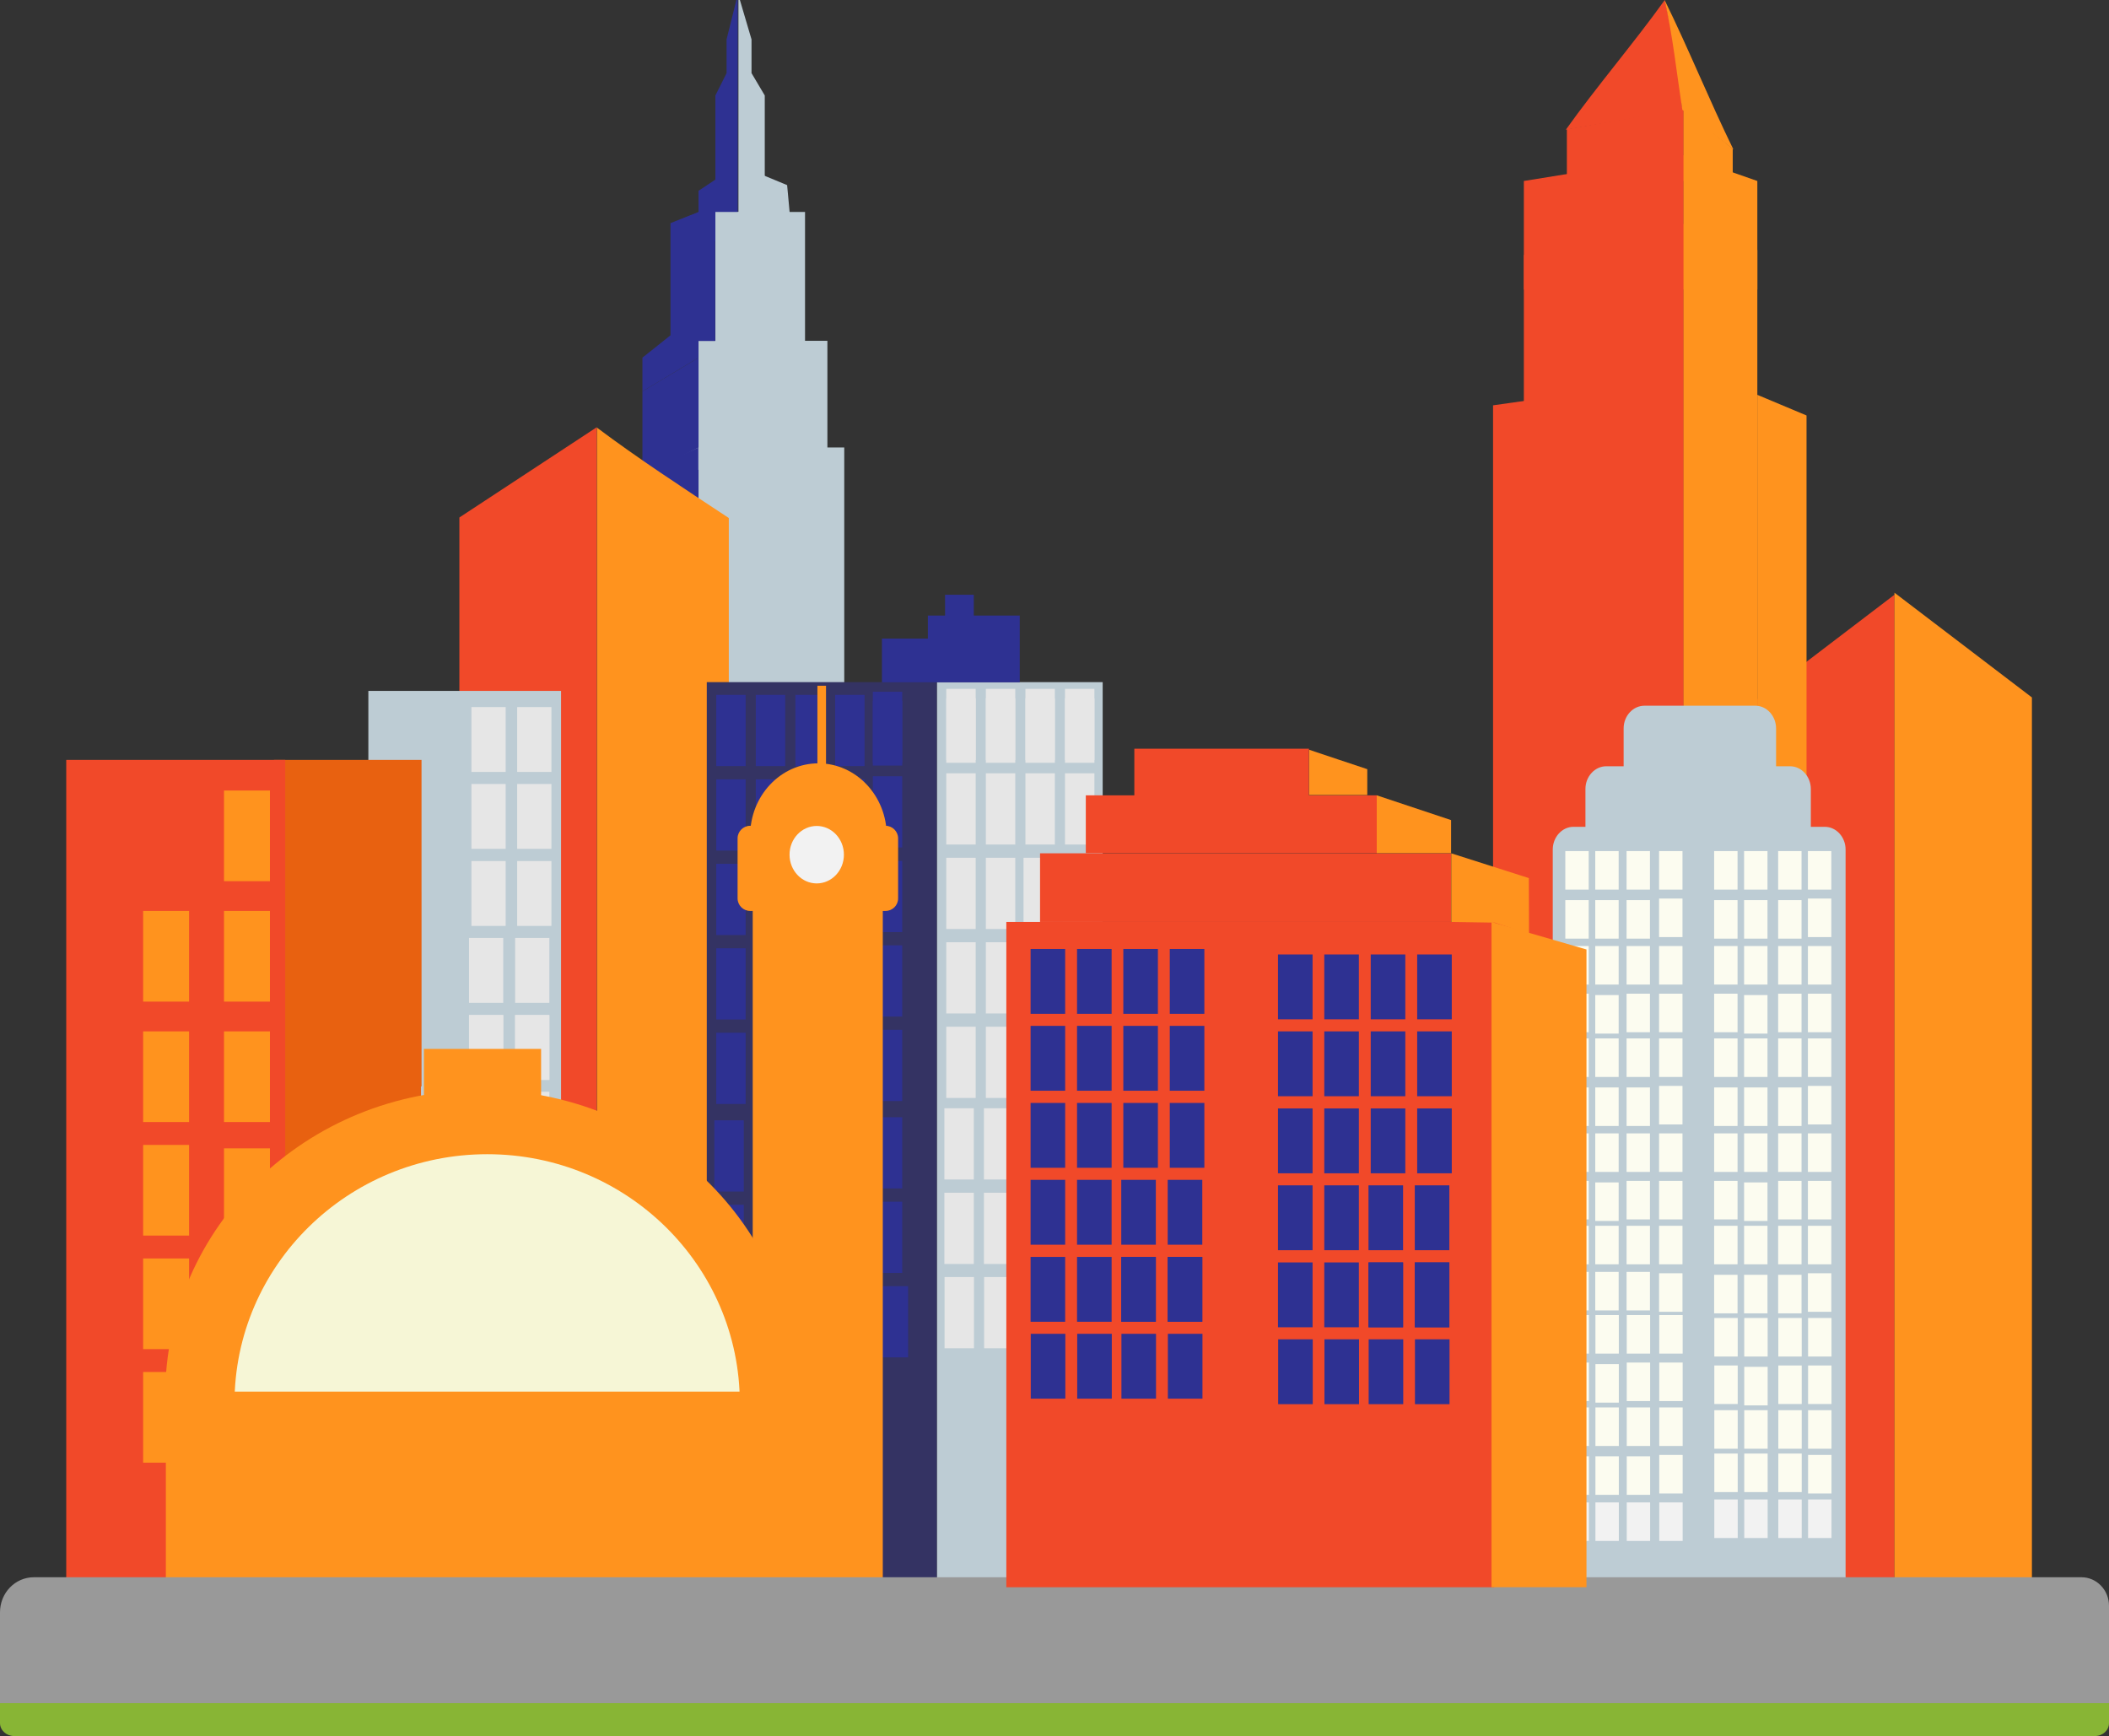 <?xml version="1.0" encoding="utf-8"?>
<!-- Generator: Adobe Illustrator 23.0.4, SVG Export Plug-In . SVG Version: 6.00 Build 0)  -->
<svg version="1.1" id="Layer_1" xmlns="http://www.w3.org/2000/svg" xmlns:xlink="http://www.w3.org/1999/xlink" x="0px" y="0px"
	 viewBox="0 0 1225.8 1009.1" style="enable-background:new 0 0 1225.8 1009.1;" xml:space="preserve">

<rect x="0" y="0" width="1225.8" height="1009.1" fill="#333333" stroke="none"/>

<g id="buildings">
	<path style="fill:#BDCCD4;" d="M392.9,634.9h97.8c0-124.9,0-249.9,0-374.8c-32.6,0-65.2,0-97.8,0V634.9z"/>
	<path style="fill:#2E3192;" d="M363.6,638.1H406v-378c-14.1,6.5-28.2,13-42.4,19.6C363.6,399.1,363.6,518.6,363.6,638.1z"/>
	<rect x="405.9" y="198.1" style="fill:#BDCCD4;" width="75" height="75"/>
	<polygon style="fill:#2E3192;" points="406,207.9 395.1,214.5 373.4,227.5 373.4,277 406,260.1 	"/>
	<path style="fill:#BDCCD4;" d="M480.9,207.9"/>
	<rect x="415.8" y="123.2" style="fill:#BDCCD4;" width="32.6" height="91.3"/>
	<path style="fill:#2E3192;" d="M396.2,185.1"/>
	<path style="fill:#2E3192;" d="M373.4,227.5l32.6-19.6v-84.7c-5.4,2.2-10.9,4.3-16.3,6.5c0,21.7,0,43.5,0,65.2l-16.3,13V227.5z"/>
	<path style="fill:#2E3192;" d="M428.8-3.2l-6.5,26.1v19.6l-6.5,13v48.9c-3.3,2.2-6.5,4.3-9.8,6.5c0,9.8,0,19.6,0,29.3h22.8V-3.2"/>
	<rect x="405.9" y="123.2" style="fill:#2E3192;" width="9.8" height="75"/>
	<path style="fill:#BDCCD4;" d="M457.5,107.6c1.3,14.1,2.6,28.2,3.9,42.4c-6.5-16.3-13-32.6-19.6-48.9L457.5,107.6z"/>
	<path style="fill:#BDCCD4;" d="M334.3,104.4"/>
	<rect x="415.8" y="123.2" style="fill:#BDCCD4;" width="52.1" height="78.2"/>
	<path style="fill:#F14929;" d="M267,748h79.9V248.3c-26.6,17.5-53.3,35-79.9,52.5C267,449.8,267,598.9,267,748z"/>
	<path style="fill:#FF931E;" d="M423.6,748.4H347V248.6c23.3,17.5,50,35,76.6,52.5C423.6,450.2,423.6,599.3,423.6,748.4z"/>
	<rect x="544.5" y="396.5" style="fill:#BDCCD4;" width="96.4" height="537.2"/>
	<rect x="410.8" y="396.5" style="fill:#343363;" width="133.7" height="537.2"/>
	<polygon style="fill:#2E3192;" points="512.6,371.2 512.6,396.6 592.7,396.6 592.7,357.8 566,357.8 566,345.7 549.3,345.7 
		549.3,357.8 539.3,357.8 539.3,371.2 	"/>
	<rect x="507.3" y="649.4" style="fill:#2E3192;" width="17.1" height="41.4"/>
	<rect x="507.3" y="698.5" style="fill:#2E3192;" width="17.1" height="41.4"/>
	<rect x="510.7" y="747.6" style="fill:#2E3192;" width="17.1" height="41.4"/>
	<rect x="484.3" y="651.2" style="fill:#2E3192;" width="17.1" height="41.4"/>
	<rect x="461.3" y="651.2" style="fill:#2E3192;" width="17.1" height="41.4"/>
	<rect x="438.2" y="651.2" style="fill:#2E3192;" width="17.1" height="41.4"/>
	<rect x="415.2" y="651.2" style="fill:#2E3192;" width="17.1" height="41.4"/>
	<rect x="438.2" y="700.3" style="fill:#2E3192;" width="17.1" height="41.4"/>
	<rect x="415.2" y="700.3" style="fill:#2E3192;" width="17.1" height="41.4"/>
	<rect x="441.6" y="749.4" style="fill:#2E3192;" width="17.1" height="41.4"/>
	<rect x="418.6" y="749.4" style="fill:#2E3192;" width="17.1" height="41.4"/>
	<rect x="1040.3" y="628.3" style="fill:#2E3192;" width="25" height="37.7"/>
	<rect x="1006.8" y="628.3" style="fill:#2E3192;" width="25" height="37.7"/>
	<rect x="484.3" y="700.3" style="fill:#2E3192;" width="17.1" height="41.4"/>
	<rect x="461.3" y="700.3" style="fill:#2E3192;" width="17.1" height="41.4"/>
	<rect x="487.7" y="749.4" style="fill:#2E3192;" width="17.1" height="41.4"/>
	<rect x="464.7" y="749.4" style="fill:#2E3192;" width="17.1" height="41.4"/>
	<rect x="1040.3" y="673" style="fill:#2E3192;" width="25" height="37.7"/>
	<rect x="1006.8" y="673" style="fill:#2E3192;" width="25" height="37.7"/>
	<rect x="1072.4" y="673" style="fill:#2E3192;" width="25" height="37.7"/>
	<rect x="1072.4" y="628.3" style="fill:#2E3192;" width="25" height="37.7"/>
	<rect x="439.3" y="403.9" style="fill:#2E3192;" width="17.1" height="41.4"/>
	<rect x="416.3" y="403.9" style="fill:#2E3192;" width="17.1" height="41.4"/>
	<rect x="439.3" y="453" style="fill:#2E3192;" width="17.1" height="41.4"/>
	<rect x="416.3" y="453" style="fill:#2E3192;" width="17.1" height="41.4"/>
	<rect x="439.3" y="502.1" style="fill:#2E3192;" width="17.1" height="41.4"/>
	<rect x="416.3" y="502.1" style="fill:#2E3192;" width="17.1" height="41.4"/>
	<rect x="485.4" y="403.9" style="fill:#2E3192;" width="17.1" height="41.4"/>
	<rect x="462.3" y="403.9" style="fill:#2E3192;" width="17.1" height="41.4"/>
	<rect x="485.4" y="453" style="fill:#2E3192;" width="17.1" height="41.4"/>
	<rect x="462.3" y="453" style="fill:#2E3192;" width="17.1" height="41.4"/>
	<rect x="439.3" y="551.2" style="fill:#2E3192;" width="17.1" height="41.4"/>
	<rect x="416.3" y="551.2" style="fill:#2E3192;" width="17.1" height="41.4"/>
	<rect x="439.3" y="600.3" style="fill:#2E3192;" width="17.1" height="41.4"/>
	<rect x="416.3" y="600.3" style="fill:#2E3192;" width="17.1" height="41.4"/>
	<rect x="484.3" y="551.2" style="fill:#2E3192;" width="17.1" height="41.4"/>
	<rect x="461.3" y="551.2" style="fill:#2E3192;" width="17.1" height="41.4"/>
	<rect x="484.3" y="600.3" style="fill:#2E3192;" width="17.1" height="41.4"/>
	<rect x="461.3" y="600.3" style="fill:#2E3192;" width="17.1" height="41.4"/>
	<rect x="484.3" y="502.1" style="fill:#2E3192;" width="17.1" height="41.4"/>
	<rect x="461.3" y="502.1" style="fill:#2E3192;" width="17.1" height="41.4"/>
	<rect x="484.3" y="551.2" style="fill:#2E3192;" width="17.1" height="41.4"/>
	<rect x="461.3" y="551.2" style="fill:#2E3192;" width="17.1" height="41.4"/>
	<rect x="619" y="405.9" style="fill:#E6E6E6;" width="17.1" height="37.5"/>
	<rect x="596" y="405.9" style="fill:#E6E6E6;" width="17.1" height="37.5"/>
	<rect x="573" y="405.9" style="fill:#E6E6E6;" width="17.1" height="37.5"/>
	<rect x="550" y="405.9" style="fill:#E6E6E6;" width="17.1" height="37.5"/>
	<rect x="573" y="400.4" style="fill:#E6E6E6;" width="17.1" height="41.4"/>
	<rect x="550" y="400.4" style="fill:#E6E6E6;" width="17.1" height="41.4"/>
	<rect x="573" y="449.5" style="fill:#E6E6E6;" width="17.1" height="41.4"/>
	<rect x="550" y="449.5" style="fill:#E6E6E6;" width="17.1" height="41.4"/>
	<rect x="573" y="498.6" style="fill:#E6E6E6;" width="17.1" height="41.4"/>
	<rect x="550" y="498.6" style="fill:#E6E6E6;" width="17.1" height="41.4"/>
	<rect x="619" y="400.4" style="fill:#E6E6E6;" width="17.1" height="41.4"/>
	<rect x="596" y="400.4" style="fill:#E6E6E6;" width="17.1" height="41.4"/>
	<rect x="619" y="449.5" style="fill:#E6E6E6;" width="17.1" height="41.4"/>
	<rect x="596" y="449.5" style="fill:#E6E6E6;" width="17.1" height="41.4"/>
	<rect x="573" y="547.7" style="fill:#E6E6E6;" width="17.1" height="41.4"/>
	<rect x="550" y="547.7" style="fill:#E6E6E6;" width="17.1" height="41.4"/>
	<rect x="573" y="596.8" style="fill:#E6E6E6;" width="17.1" height="41.4"/>
	<rect x="550" y="596.8" style="fill:#E6E6E6;" width="17.1" height="41.4"/>
	<rect x="617.9" y="547.7" style="fill:#E6E6E6;" width="17.1" height="41.4"/>
	<rect x="594.9" y="547.7" style="fill:#E6E6E6;" width="17.1" height="41.4"/>
	<rect x="617.9" y="596.8" style="fill:#E6E6E6;" width="17.1" height="41.4"/>
	<rect x="594.9" y="596.8" style="fill:#E6E6E6;" width="17.1" height="41.4"/>
	<rect x="617.9" y="498.6" style="fill:#E6E6E6;" width="17.1" height="41.4"/>
	<rect x="594.9" y="498.6" style="fill:#E6E6E6;" width="17.1" height="41.4"/>
	<rect x="617.9" y="547.7" style="fill:#E6E6E6;" width="17.1" height="41.4"/>
	<rect x="594.9" y="547.7" style="fill:#E6E6E6;" width="17.1" height="41.4"/>
	<rect x="617.9" y="644.2" style="fill:#E6E6E6;" width="17.1" height="41.4"/>
	<rect x="594.9" y="644.2" style="fill:#E6E6E6;" width="17.1" height="41.4"/>
	<rect x="571.9" y="644.2" style="fill:#E6E6E6;" width="17.1" height="41.4"/>
	<rect x="548.9" y="644.2" style="fill:#E6E6E6;" width="17.1" height="41.4"/>
	<rect x="571.9" y="693.3" style="fill:#E6E6E6;" width="17.1" height="41.4"/>
	<rect x="548.9" y="693.3" style="fill:#E6E6E6;" width="17.1" height="41.4"/>
	<rect x="572" y="742.3" style="fill:#E6E6E6;" width="17.1" height="41.4"/>
	<rect x="549" y="742.3" style="fill:#E6E6E6;" width="17.1" height="41.4"/>
	<rect x="617.9" y="693.3" style="fill:#E6E6E6;" width="17.1" height="41.4"/>
	<rect x="594.9" y="693.3" style="fill:#E6E6E6;" width="17.1" height="41.4"/>
	<rect x="621.3" y="742.3" style="fill:#E6E6E6;" width="17.1" height="41.4"/>
	<rect x="598.3" y="742.3" style="fill:#E6E6E6;" width="17.1" height="41.4"/>
	<rect x="507.3" y="407.5" style="fill:#2E3192;" width="17.1" height="37.5"/>
	<rect x="507.3" y="402.1" style="fill:#2E3192;" width="17.1" height="41.4"/>
	<rect x="507.3" y="451.2" style="fill:#2E3192;" width="17.1" height="41.4"/>
	<rect x="507.3" y="500.4" style="fill:#2E3192;" width="17.1" height="41.4"/>
	<rect x="507.3" y="549.5" style="fill:#2E3192;" width="17.1" height="41.4"/>
	<rect x="507.3" y="598.6" style="fill:#2E3192;" width="17.1" height="41.4"/>
	<path style="fill:#F14929;" d="M1021.2,925.3h79.9V345.7c-26.6,20.3-53.3,40.6-79.9,60.9C1021.2,579.5,1021.2,752.4,1021.2,925.3z"
		/>
	<path style="fill:#FF931E;" d="M1181,924.1h-79.9V344.5c26.6,20.3,53.3,40.6,79.9,60.9C1181,578.3,1181,751.2,1181,924.1z"/>
	<g>
		<rect x="214.1" y="401.6" style="fill:#BDCCD4;" width="112" height="540.1"/>
		<rect x="300.6" y="411" style="fill:#E6E6E6;" width="19.9" height="37.7"/>
		<rect x="274" y="411" style="fill:#E6E6E6;" width="19.9" height="37.7"/>
		<rect x="300.6" y="455.7" style="fill:#E6E6E6;" width="19.9" height="37.7"/>
		<rect x="274" y="455.7" style="fill:#E6E6E6;" width="19.9" height="37.7"/>
		<rect x="300.6" y="500.5" style="fill:#E6E6E6;" width="19.9" height="37.7"/>
		<rect x="274" y="500.5" style="fill:#E6E6E6;" width="19.9" height="37.7"/>
		<rect x="299.4" y="590" style="fill:#E6E6E6;" width="19.9" height="37.7"/>
		<rect x="272.6" y="590" style="fill:#E6E6E6;" width="19.9" height="37.7"/>
		<rect x="299.4" y="634.6" style="fill:#E6E6E6;" width="19.9" height="37.7"/>
		<rect x="272.6" y="634.6" style="fill:#E6E6E6;" width="19.9" height="37.7"/>
		<rect x="299.4" y="545.2" style="fill:#E6E6E6;" width="19.9" height="37.7"/>
		<rect x="272.6" y="545.2" style="fill:#E6E6E6;" width="19.9" height="37.7"/>
		<rect x="299.4" y="590" style="fill:#E6E6E6;" width="19.9" height="37.7"/>
		<rect x="272.6" y="590" style="fill:#E6E6E6;" width="19.9" height="37.7"/>
		<rect x="299.4" y="677.8" style="fill:#E6E6E6;" width="19.9" height="37.7"/>
		<rect x="272.6" y="677.8" style="fill:#E6E6E6;" width="19.9" height="37.7"/>
		<rect x="299.4" y="722.6" style="fill:#E6E6E6;" width="19.9" height="37.7"/>
		<rect x="272.6" y="722.6" style="fill:#E6E6E6;" width="19.9" height="37.7"/>
		<rect x="299.4" y="767.3" style="fill:#E6E6E6;" width="19.9" height="37.7"/>
		<rect x="272.6" y="767.3" style="fill:#E6E6E6;" width="19.9" height="37.7"/>
		<rect x="298.1" y="856.8" style="fill:#E6E6E6;" width="19.9" height="37.7"/>
		<rect x="271.4" y="856.8" style="fill:#E6E6E6;" width="19.9" height="37.7"/>
		<rect x="298.1" y="812.1" style="fill:#E6E6E6;" width="19.9" height="37.7"/>
		<rect x="271.4" y="812.1" style="fill:#E6E6E6;" width="19.9" height="37.7"/>
		<rect x="298.1" y="856.8" style="fill:#E6E6E6;" width="19.9" height="37.7"/>
		<rect x="271.4" y="856.8" style="fill:#E6E6E6;" width="19.9" height="37.7"/>
		<rect x="148" y="518.4" style="fill:#E86110;" width="96.7" height="421.8"/>
		<rect x="159.2" y="441.7" style="fill:#E86110;" width="85.8" height="189.8"/>
		<rect x="38.5" y="441.7" style="fill:#F14929;" width="127.3" height="500.1"/>
		<rect x="130.2" y="529.5" style="fill:#FF931E;" width="26.7" height="52.7"/>
		<polyline style="fill:#FF931E;" points="130.1,748.4 156.9,748.4 156.9,695.7 		"/>
	</g>
	<path style="fill:#F14929;" d="M885.7,863.5h92.9V130.2c-31,6-61.9,12-92.9,18C885.7,386.7,885.7,625.1,885.7,863.5z"/>
	<path style="fill:#F14929;" d="M953.5,863.5h-85.7c0-209.3,0-418.6,0-627.9c28.6-4,57.1-8.1,85.7-12.1V863.5z"/>
	<path style="fill:#FF931E;" d="M978.5,863.5h42.9c0-239.4,0-478.8,0-718.2c-14.3-5-28.6-10-42.9-15V863.5z"/>
	<path style="fill:#FF931E;" d="M1021.4,863.5h28.6c0-207.3,0-414.7,0-622c-9.5-4-19-8-28.6-12V863.5z"/>
	<path style="fill:#F14929;" d="M885.7,168.3h92.9V90.2c-31,5-61.9,10-92.9,15C885.7,126.2,885.7,147.3,885.7,168.3z"/>
	<path style="fill:#FF931E;" d="M978.5,168.3h42.9c0-21,0-42.1,0-63.1c-14.3-5-28.6-10-42.9-15V168.3z"/>
	<path style="fill:#F14929;" d="M910.7,105.2h67.9V63.1c-22.6,4-45.2,8-67.9,12C910.7,85.2,910.7,95.2,910.7,105.2z"/>
	<path style="fill:#FF931E;" d="M978.5,105.2h28.6c0-6.2,0-12.5,0-18.7c-9.5-7.8-19-15.6-28.6-23.4V105.2z"/>
	<path style="fill:#F14929;" d="M914.4,88.5"/>
	<path style="fill:#F14929;" d="M967.6,0c-17.9,25-39.7,50.4-57.5,75.4l67.7-11.6C976.2,40.7,972.4,21.1,967.6,0"/>
	<path style="fill:#FF931E;" d="M967.5,0c4.8,21,7,42.4,10.3,63.8l29.7,23.1C993.3,57.9,981.8,29.1,967.5,0"/>
	<line style="fill:none;" x1="490.7" y1="273.8" x2="493.9" y2="273.8"/>
	<line style="fill:none;stroke:#FF931E;stroke-width:5;stroke-miterlimit:10;" x1="477.6" y1="452" x2="477.6" y2="398.6"/>
	<path style="fill:#BDCCD4;" d="M902.5,493.8v443.6c0,7.2,5.4,13.2,12.1,13.2h146c6.6,0,12.1-5.9,12.1-13.2V493.8
		c0-7.2-5.4-13.2-12.1-13.2h-8.1v-22c0-7.2-5.4-13.2-12.1-13.2h-8.1v-22c0-7.2-5.4-13.2-12.1-13.2h-64.4c-6.6,0-12.1,5.9-12.1,13.2
		v22h-10.1c-6.6,0-12.1,5.9-12.1,13.2v22h-7C908,480.6,902.5,486.5,902.5,493.8z"/>
	<line style="fill:none;" x1="259.5" y1="802.2" x2="259.5" y2="802.2"/>
	<path style="fill:#FF931E;" d="M96,811.6c0-98.4,82.4-178.1,184-178.1s184,79.7,184,178.1"/>
	<rect x="246.4" y="609.7" style="fill:#FF931E;" width="68.1" height="36.1"/>
	<path style="fill:#F6F6D6;" d="M430,815.6c0-79.9-65.7-144.7-146.8-144.7s-146.9,64.8-146.9,144.7H430z"/>
	<rect x="96.4" y="808.9" style="fill:#FF931E;" width="364.2" height="144.4"/>
	<polygon style="fill:#8B7648;" points="157.4,874.4 168.7,874.4 168.7,874.4 	"/>
	<path style="fill:#FF931E;" d="M502,930.5h-53.4c-6.1,0-11.1-5-11.1-11.1V513.5h75.6v405.9C513.1,925.5,508.1,930.5,502,930.5z"/>
	<path style="fill:#FF931E;" d="M436,485.8c0-23.3,17.8-42.1,39.7-42.1s39.7,18.9,39.7,42.1"/>
	<path style="fill:#FF931E;" d="M514.7,529.5H436c-4,0-7.3-3.3-7.3-7.3v-34.9c0-4,3.3-7.3,7.3-7.3h78.7c4,0,7.3,3.3,7.3,7.3v34.9
		C522,526.3,518.7,529.5,514.7,529.5z"/>
	<ellipse style="fill:#F2F2F2;" cx="474.7" cy="496.8" rx="15.8" ry="16.7"/>
	<path style="fill:#666666;" d="M191.4,814.2"/>
	<path style="fill:#DBDB53;" d="M485,814.2"/>
	<g>
		<path style="fill:#999999;" d="M0,991.4h1225.8v-58c0-9.2-7.2-16.6-16-16.6H19.7C8.8,916.8,0,925.9,0,937.2L0,991.4L0,991.4z"/>
	</g>
	<rect x="1033.5" y="549.9" style="fill:#FCFCF0;" width="13.6" height="22.4"/>
	<rect x="1050.8" y="494.7" style="fill:#FCFCF0;" width="13.6" height="22.4"/>
	<rect x="996.3" y="577.6" style="fill:#FCFCF0;" width="13.6" height="22.4"/>
	<rect x="1013.7" y="578.4" style="fill:#FCFCF0;" width="13.6" height="22.4"/>
	<rect x="1033.5" y="577.6" style="fill:#FCFCF0;" width="13.6" height="22.4"/>
	<rect x="1050.8" y="577.6" style="fill:#FCFCF0;" width="13.6" height="22.4"/>
	<rect x="996.3" y="549.9" style="fill:#FCFCF0;" width="13.6" height="22.4"/>
	<rect x="1013.7" y="549.9" style="fill:#FCFCF0;" width="13.6" height="22.4"/>
	<rect x="1050.8" y="549.9" style="fill:#FCFCF0;" width="13.6" height="22.4"/>
	<rect x="996.3" y="523.2" style="fill:#FCFCF0;" width="13.6" height="22.4"/>
	<rect x="1013.7" y="523.2" style="fill:#FCFCF0;" width="13.6" height="22.4"/>
	<rect x="1033.5" y="523.2" style="fill:#FCFCF0;" width="13.6" height="22.4"/>
	<rect x="1050.8" y="522.3" style="fill:#FCFCF0;" width="13.6" height="22.4"/>
	<rect x="996.3" y="494.7" style="fill:#FCFCF0;" width="13.6" height="22.4"/>
	<rect x="1013.7" y="494.7" style="fill:#FCFCF0;" width="13.6" height="22.4"/>
	<rect x="1033.5" y="494.7" style="fill:#FCFCF0;" width="13.6" height="22.4"/>
	<rect x="945.4" y="549.9" style="fill:#FCFCF0;" width="13.6" height="22.4"/>
	<rect x="964.3" y="494.7" style="fill:#FCFCF0;" width="13.6" height="22.4"/>
	<rect x="909.8" y="577.6" style="fill:#FCFCF0;" width="13.6" height="22.4"/>
	<rect x="927.2" y="578.4" style="fill:#FCFCF0;" width="13.6" height="22.4"/>
	<rect x="945.4" y="577.6" style="fill:#FCFCF0;" width="13.6" height="22.4"/>
	<rect x="964.3" y="577.6" style="fill:#FCFCF0;" width="13.6" height="22.4"/>
	<rect x="909.8" y="549.9" style="fill:#FCFCF0;" width="13.6" height="22.4"/>
	<rect x="927.2" y="549.9" style="fill:#FCFCF0;" width="13.6" height="22.4"/>
	<rect x="964.3" y="549.9" style="fill:#FCFCF0;" width="13.6" height="22.4"/>
	<rect x="909.8" y="523.2" style="fill:#FCFCF0;" width="13.6" height="22.4"/>
	<rect x="927.2" y="523.2" style="fill:#FCFCF0;" width="13.6" height="22.4"/>
	<rect x="945.4" y="523.2" style="fill:#FCFCF0;" width="13.6" height="22.4"/>
	<rect x="964.3" y="522.3" style="fill:#FCFCF0;" width="13.6" height="22.4"/>
	<rect x="909.8" y="494.7" style="fill:#FCFCF0;" width="13.6" height="22.4"/>
	<rect x="927.2" y="494.7" style="fill:#FCFCF0;" width="13.6" height="22.4"/>
	<rect x="945.4" y="494.7" style="fill:#FCFCF0;" width="13.6" height="22.4"/>
	<rect x="1033.5" y="658.8" style="fill:#FCFCF0;" width="13.6" height="22.4"/>
	<rect x="1050.8" y="603.6" style="fill:#FCFCF0;" width="13.6" height="22.4"/>
	<rect x="996.3" y="686.4" style="fill:#FCFCF0;" width="13.6" height="22.4"/>
	<rect x="1013.7" y="687.3" style="fill:#FCFCF0;" width="13.6" height="22.4"/>
	<rect x="1033.5" y="686.4" style="fill:#FCFCF0;" width="13.6" height="22.4"/>
	<rect x="1050.8" y="686.4" style="fill:#FCFCF0;" width="13.6" height="22.4"/>
	<rect x="996.3" y="658.8" style="fill:#FCFCF0;" width="13.6" height="22.4"/>
	<rect x="1013.7" y="658.8" style="fill:#FCFCF0;" width="13.6" height="22.4"/>
	<rect x="1050.8" y="658.8" style="fill:#FCFCF0;" width="13.6" height="22.4"/>
	<rect x="996.3" y="632.1" style="fill:#FCFCF0;" width="13.6" height="22.4"/>
	<rect x="1013.7" y="632.1" style="fill:#FCFCF0;" width="13.6" height="22.4"/>
	<rect x="1033.5" y="632.1" style="fill:#FCFCF0;" width="13.6" height="22.4"/>
	<rect x="1050.8" y="631.2" style="fill:#FCFCF0;" width="13.6" height="22.4"/>
	<rect x="996.3" y="603.6" style="fill:#FCFCF0;" width="13.6" height="22.4"/>
	<rect x="1013.7" y="603.6" style="fill:#FCFCF0;" width="13.6" height="22.4"/>
	<rect x="1033.5" y="603.6" style="fill:#FCFCF0;" width="13.6" height="22.4"/>
	<rect x="945.4" y="658.8" style="fill:#FCFCF0;" width="13.6" height="22.4"/>
	<rect x="964.3" y="603.6" style="fill:#FCFCF0;" width="13.6" height="22.4"/>
	<rect x="909.8" y="686.4" style="fill:#FCFCF0;" width="13.6" height="22.4"/>
	<rect x="927.2" y="687.3" style="fill:#FCFCF0;" width="13.6" height="22.4"/>
	<rect x="945.4" y="686.4" style="fill:#FCFCF0;" width="13.6" height="22.4"/>
	<rect x="964.3" y="686.4" style="fill:#FCFCF0;" width="13.6" height="22.4"/>
	<rect x="909.8" y="658.8" style="fill:#FCFCF0;" width="13.6" height="22.4"/>
	<rect x="927.2" y="658.8" style="fill:#FCFCF0;" width="13.6" height="22.4"/>
	<rect x="964.3" y="658.8" style="fill:#FCFCF0;" width="13.6" height="22.4"/>
	<rect x="909.8" y="632.1" style="fill:#FCFCF0;" width="13.6" height="22.4"/>
	<rect x="927.2" y="632.1" style="fill:#FCFCF0;" width="13.6" height="22.4"/>
	<rect x="945.4" y="632.1" style="fill:#FCFCF0;" width="13.6" height="22.4"/>
	<rect x="964.3" y="631.2" style="fill:#FCFCF0;" width="13.6" height="22.4"/>
	<rect x="909.8" y="603.6" style="fill:#FCFCF0;" width="13.6" height="22.4"/>
	<rect x="927.2" y="603.6" style="fill:#FCFCF0;" width="13.6" height="22.4"/>
	<rect x="945.4" y="603.6" style="fill:#FCFCF0;" width="13.6" height="22.4"/>
	<rect x="1033.6" y="766.1" style="fill:#FCFCF0;" width="13.6" height="22.4"/>
	<rect x="1050.8" y="712.5" style="fill:#FCFCF0;" width="13.6" height="22.4"/>
	<rect x="996.4" y="793.7" style="fill:#FCFCF0;" width="13.6" height="22.4"/>
	<rect x="1013.8" y="794.5" style="fill:#FCFCF0;" width="13.6" height="22.4"/>
	<rect x="1033.6" y="793.7" style="fill:#FCFCF0;" width="13.6" height="22.4"/>
	<rect x="1050.9" y="793.7" style="fill:#FCFCF0;" width="13.6" height="22.4"/>
	<rect x="996.4" y="766.1" style="fill:#FCFCF0;" width="13.6" height="22.4"/>
	<rect x="1013.8" y="766.1" style="fill:#FCFCF0;" width="13.6" height="22.4"/>
	<rect x="1050.9" y="766.1" style="fill:#FCFCF0;" width="13.6" height="22.4"/>
	<rect x="996.3" y="741" style="fill:#FCFCF0;" width="13.6" height="22.4"/>
	<rect x="1013.7" y="741" style="fill:#FCFCF0;" width="13.6" height="22.4"/>
	<rect x="1033.5" y="741" style="fill:#FCFCF0;" width="13.6" height="22.4"/>
	<rect x="1050.8" y="740.1" style="fill:#FCFCF0;" width="13.6" height="22.4"/>
	<rect x="996.3" y="712.5" style="fill:#FCFCF0;" width="13.6" height="22.4"/>
	<rect x="1013.7" y="712.5" style="fill:#FCFCF0;" width="13.6" height="22.4"/>
	<rect x="1033.5" y="712.5" style="fill:#FCFCF0;" width="13.6" height="22.4"/>
	<rect x="945.5" y="764.4" style="fill:#FCFCF0;" width="13.6" height="22.4"/>
	<rect x="964.3" y="712.5" style="fill:#FCFCF0;" width="13.6" height="22.4"/>
	<rect x="909.9" y="792" style="fill:#FCFCF0;" width="13.6" height="22.4"/>
	<rect x="927.3" y="792.9" style="fill:#FCFCF0;" width="13.6" height="22.4"/>
	<rect x="945.5" y="792" style="fill:#FCFCF0;" width="13.6" height="22.4"/>
	<rect x="964.4" y="792" style="fill:#FCFCF0;" width="13.6" height="22.4"/>
	<rect x="909.9" y="764.4" style="fill:#FCFCF0;" width="13.6" height="22.4"/>
	<rect x="927.3" y="764.4" style="fill:#FCFCF0;" width="13.6" height="22.4"/>
	<rect x="964.4" y="764.4" style="fill:#FCFCF0;" width="13.6" height="22.4"/>
	<rect x="909.8" y="739.3" style="fill:#FCFCF0;" width="13.6" height="22.4"/>
	<rect x="927.2" y="739.3" style="fill:#FCFCF0;" width="13.6" height="22.4"/>
	<rect x="945.4" y="739.3" style="fill:#FCFCF0;" width="13.6" height="22.4"/>
	<rect x="964.3" y="740.1" style="fill:#FCFCF0;" width="13.6" height="22.4"/>
	<rect x="909.8" y="712.5" style="fill:#FCFCF0;" width="13.6" height="22.4"/>
	<rect x="927.2" y="712.5" style="fill:#FCFCF0;" width="13.6" height="22.4"/>
	<rect x="945.4" y="712.5" style="fill:#FCFCF0;" width="13.6" height="22.4"/>
	<rect x="945.5" y="873.3" style="fill:#F2F2F2;" width="13.6" height="22.4"/>
	<rect x="964.4" y="818.1" style="fill:#FCFCF0;" width="13.6" height="22.4"/>
	<rect x="909.9" y="873.3" style="fill:#F2F2F2;" width="13.6" height="22.4"/>
	<rect x="927.3" y="873.3" style="fill:#F2F2F2;" width="13.6" height="22.4"/>
	<rect x="964.4" y="873.3" style="fill:#F2F2F2;" width="13.6" height="22.4"/>
	<rect x="909.9" y="846.5" style="fill:#FCFCF0;" width="13.6" height="22.4"/>
	<rect x="927.3" y="846.5" style="fill:#FCFCF0;" width="13.6" height="22.4"/>
	<rect x="945.5" y="846.5" style="fill:#FCFCF0;" width="13.6" height="22.4"/>
	<rect x="964.4" y="845.7" style="fill:#FCFCF0;" width="13.6" height="22.4"/>
	<rect x="909.9" y="818.1" style="fill:#FCFCF0;" width="13.6" height="22.4"/>
	<rect x="927.3" y="818.1" style="fill:#FCFCF0;" width="13.6" height="22.4"/>
	<rect x="945.5" y="818.1" style="fill:#FCFCF0;" width="13.6" height="22.4"/>
	<rect x="1033.6" y="871.6" style="fill:#F2F2F2;" width="13.6" height="22.4"/>
	<rect x="1050.9" y="819.7" style="fill:#FCFCF0;" width="13.6" height="22.4"/>
	<rect x="996.4" y="871.6" style="fill:#F2F2F2;" width="13.6" height="22.4"/>
	<rect x="1013.8" y="871.6" style="fill:#F2F2F2;" width="13.6" height="22.4"/>
	<rect x="1050.9" y="871.6" style="fill:#F2F2F2;" width="13.6" height="22.4"/>
	<rect x="996.4" y="844.9" style="fill:#FCFCF0;" width="13.6" height="22.4"/>
	<rect x="1013.8" y="844.9" style="fill:#FCFCF0;" width="13.6" height="22.4"/>
	<rect x="1033.6" y="844.9" style="fill:#FCFCF0;" width="13.6" height="22.4"/>
	<rect x="1050.9" y="845.7" style="fill:#FCFCF0;" width="13.6" height="22.4"/>
	<rect x="996.4" y="819.7" style="fill:#FCFCF0;" width="13.6" height="22.4"/>
	<rect x="1013.8" y="819.7" style="fill:#FCFCF0;" width="13.6" height="22.4"/>
	<rect x="1033.6" y="819.7" style="fill:#FCFCF0;" width="13.6" height="22.4"/>
	<rect x="584.9" y="535.9" style="fill:#F14929;" width="283.6" height="386.7"/>
	<rect x="604.5" y="496" style="fill:#F14929;" width="238.9" height="39.9"/>
	<rect x="631.1" y="462.3" style="fill:#F14929;" width="169.2" height="33.6"/>
	<path style="fill:#FF931E;" d="M800.2,495.9h43.2c0-6.4,0-12.8,0-19.2c-14.4-4.8-28.8-9.6-43.2-14.4V495.9z"/>
	<rect x="659.3" y="435.2" style="fill:#F14929;" width="101.5" height="27.2"/>
	<path style="fill:#FF931E;" d="M760.9,462.1h33.8c0-5,0-10,0-15c-11.3-3.8-22.6-7.5-33.8-11.3V462.1z"/>
	<path style="fill:#FF931E;" d="M866.9,922.6h55.2c0-123.6,0-247.1,0-370.7c-18.4-5.3-36.8-10.7-55.2-16V922.6z"/>
	<rect x="823.7" y="554.8" style="fill:#2E3192;" width="20.1" height="37.7"/>
	<rect x="796.7" y="554.8" style="fill:#2E3192;" width="20.1" height="37.7"/>
	<rect x="769.7" y="554.8" style="fill:#2E3192;" width="20.1" height="37.7"/>
	<rect x="742.8" y="554.8" style="fill:#2E3192;" width="20.1" height="37.7"/>
	<rect x="769.7" y="599.5" style="fill:#2E3192;" width="20.1" height="37.7"/>
	<rect x="742.8" y="599.5" style="fill:#2E3192;" width="20.1" height="37.7"/>
	<rect x="769.7" y="644.3" style="fill:#2E3192;" width="20.1" height="37.7"/>
	<rect x="742.8" y="644.3" style="fill:#2E3192;" width="20.1" height="37.7"/>
	<rect x="769.7" y="689" style="fill:#2E3192;" width="20.1" height="37.7"/>
	<rect x="742.8" y="689" style="fill:#2E3192;" width="20.1" height="37.7"/>
	<rect x="823.7" y="599.5" style="fill:#2E3192;" width="20.1" height="37.7"/>
	<rect x="796.7" y="599.5" style="fill:#2E3192;" width="20.1" height="37.7"/>
	<rect x="823.7" y="644.3" style="fill:#2E3192;" width="20.1" height="37.7"/>
	<rect x="796.7" y="644.3" style="fill:#2E3192;" width="20.1" height="37.7"/>
	<rect x="769.7" y="733.8" style="fill:#2E3192;" width="20.1" height="37.7"/>
	<rect x="742.8" y="733.8" style="fill:#2E3192;" width="20.1" height="37.7"/>
	<rect x="769.8" y="778.5" style="fill:#2E3192;" width="20.1" height="37.7"/>
	<rect x="742.9" y="778.5" style="fill:#2E3192;" width="20.1" height="37.7"/>
	<rect x="822.3" y="733.8" style="fill:#2E3192;" width="20.1" height="37.7"/>
	<rect x="795.4" y="733.8" style="fill:#2E3192;" width="20.1" height="37.7"/>
	<rect x="822.4" y="778.5" style="fill:#2E3192;" width="20.1" height="37.7"/>
	<rect x="795.5" y="778.5" style="fill:#2E3192;" width="20.1" height="37.7"/>
	<rect x="822.3" y="689" style="fill:#2E3192;" width="20.1" height="37.7"/>
	<rect x="795.4" y="689" style="fill:#2E3192;" width="20.1" height="37.7"/>
	<rect x="822.3" y="733.8" style="fill:#2E3192;" width="20.1" height="37.7"/>
	<rect x="795.4" y="733.8" style="fill:#2E3192;" width="20.1" height="37.7"/>
	<rect x="679.9" y="551.6" style="fill:#2E3192;" width="20.1" height="37.7"/>
	<rect x="652.9" y="551.6" style="fill:#2E3192;" width="20.1" height="37.7"/>
	<rect x="626" y="551.6" style="fill:#2E3192;" width="20.1" height="37.7"/>
	<rect x="599" y="551.6" style="fill:#2E3192;" width="20.1" height="37.7"/>
	<rect x="626" y="596.3" style="fill:#2E3192;" width="20.1" height="37.7"/>
	<rect x="599" y="596.3" style="fill:#2E3192;" width="20.1" height="37.7"/>
	<rect x="626" y="641.1" style="fill:#2E3192;" width="20.1" height="37.7"/>
	<rect x="599" y="641.1" style="fill:#2E3192;" width="20.1" height="37.7"/>
	<rect x="626" y="685.8" style="fill:#2E3192;" width="20.1" height="37.7"/>
	<rect x="599" y="685.8" style="fill:#2E3192;" width="20.1" height="37.7"/>
	<rect x="679.9" y="596.3" style="fill:#2E3192;" width="20.1" height="37.7"/>
	<rect x="652.9" y="596.3" style="fill:#2E3192;" width="20.1" height="37.7"/>
	<rect x="679.9" y="641.1" style="fill:#2E3192;" width="20.1" height="37.7"/>
	<rect x="652.9" y="641.1" style="fill:#2E3192;" width="20.1" height="37.7"/>
	<rect x="626" y="730.6" style="fill:#2E3192;" width="20.1" height="37.7"/>
	<rect x="599" y="730.6" style="fill:#2E3192;" width="20.1" height="37.7"/>
	<rect x="626.1" y="775.3" style="fill:#2E3192;" width="20.1" height="37.7"/>
	<rect x="599.1" y="775.3" style="fill:#2E3192;" width="20.1" height="37.7"/>
	<rect x="678.7" y="730.6" style="fill:#2E3192;" width="20.1" height="37.7"/>
	<rect x="651.7" y="730.6" style="fill:#2E3192;" width="20.1" height="37.7"/>
	<rect x="678.8" y="775.3" style="fill:#2E3192;" width="20.1" height="37.7"/>
	<rect x="651.8" y="775.3" style="fill:#2E3192;" width="20.1" height="37.7"/>
	<rect x="678.7" y="685.8" style="fill:#2E3192;" width="20.1" height="37.7"/>
	<rect x="651.7" y="685.8" style="fill:#2E3192;" width="20.1" height="37.7"/>
	<rect x="678.7" y="730.6" style="fill:#2E3192;" width="20.1" height="37.7"/>
	<rect x="651.7" y="730.6" style="fill:#2E3192;" width="20.1" height="37.7"/>
	<path style="fill:#BDCCD4;" d="M429.1-3.2l7.7,26.1v19.6l7.7,13v48.9c3.8,2.2,7.7,4.3,11.5,6.5c0,9.8,0,19.6,0,29.3h-26.8V-3.2"/>
	<path style="fill:#FF931E;" d="M888.7,542.9l-19.8-6.6l-25.4-0.4V496c15,4.8,30.1,9.6,45.1,14.4c0,8.5,0.1,30.9,0.1,30.9"/>
	<path style="fill:#88B535;" d="M0,990h1225.8v11.6c0,4.2-3.7,7.5-8.2,7.5H8.2c-4.5,0-8.2-3.4-8.2-7.5V990z"/>
	<path style="fill:#666666;" d="M1166.2-594.3h0.7c-0.4,2.6-0.7,5.3-0.7,8V-594.3z"/>
	<path style="fill:#97B4BB;" d="M1294.2-594.3v8c0-2.7-0.2-5.4-0.7-8H1294.2z"/>
	<path style="fill:#97B4BB;" d="M1332.2-594.3h0.7c-0.4,2.6-0.7,5.3-0.7,8V-594.3z"/>
	<path style="fill:#97B4BB;" d="M1460.2-594.3v8c0-2.7-0.2-5.4-0.7-8H1460.2z"/>
	<path style="fill:#97B4BB;" d="M1500.9-563.8c-0.3,1.6-0.6,3.3-0.6,5c0,0.4,0,0.8,0,1.1v-6.1H1500.9z"/>
	<path style="fill:#97B4BB;" d="M1628.2-563.8v6.1c0-2.1-0.2-4.1-0.7-6.1H1628.2z"/>
	<path style="fill:#97B4BB;" d="M1460.2-586.3c0-2.7-0.2-5.4-0.7-8h0.7V-586.3z"/>
	<rect x="130.2" y="599.5" style="fill:#FF931E;" width="26.7" height="52.7"/>
	<rect x="130.2" y="667.5" style="fill:#FF931E;" width="26.7" height="52.7"/>
	<rect x="130.2" y="459.5" style="fill:#FF931E;" width="26.7" height="52.7"/>
	<rect x="83.2" y="529.5" style="fill:#FF931E;" width="26.7" height="52.7"/>
	<rect x="83.2" y="599.5" style="fill:#FF931E;" width="26.7" height="52.7"/>
	<rect x="83.2" y="665.5" style="fill:#FF931E;" width="26.7" height="52.7"/>
	<rect x="83.2" y="731.5" style="fill:#FF931E;" width="26.7" height="52.7"/>
	<rect x="83.2" y="797.5" style="fill:#FF931E;" width="26.7" height="52.7"/>
</g>

</svg>
